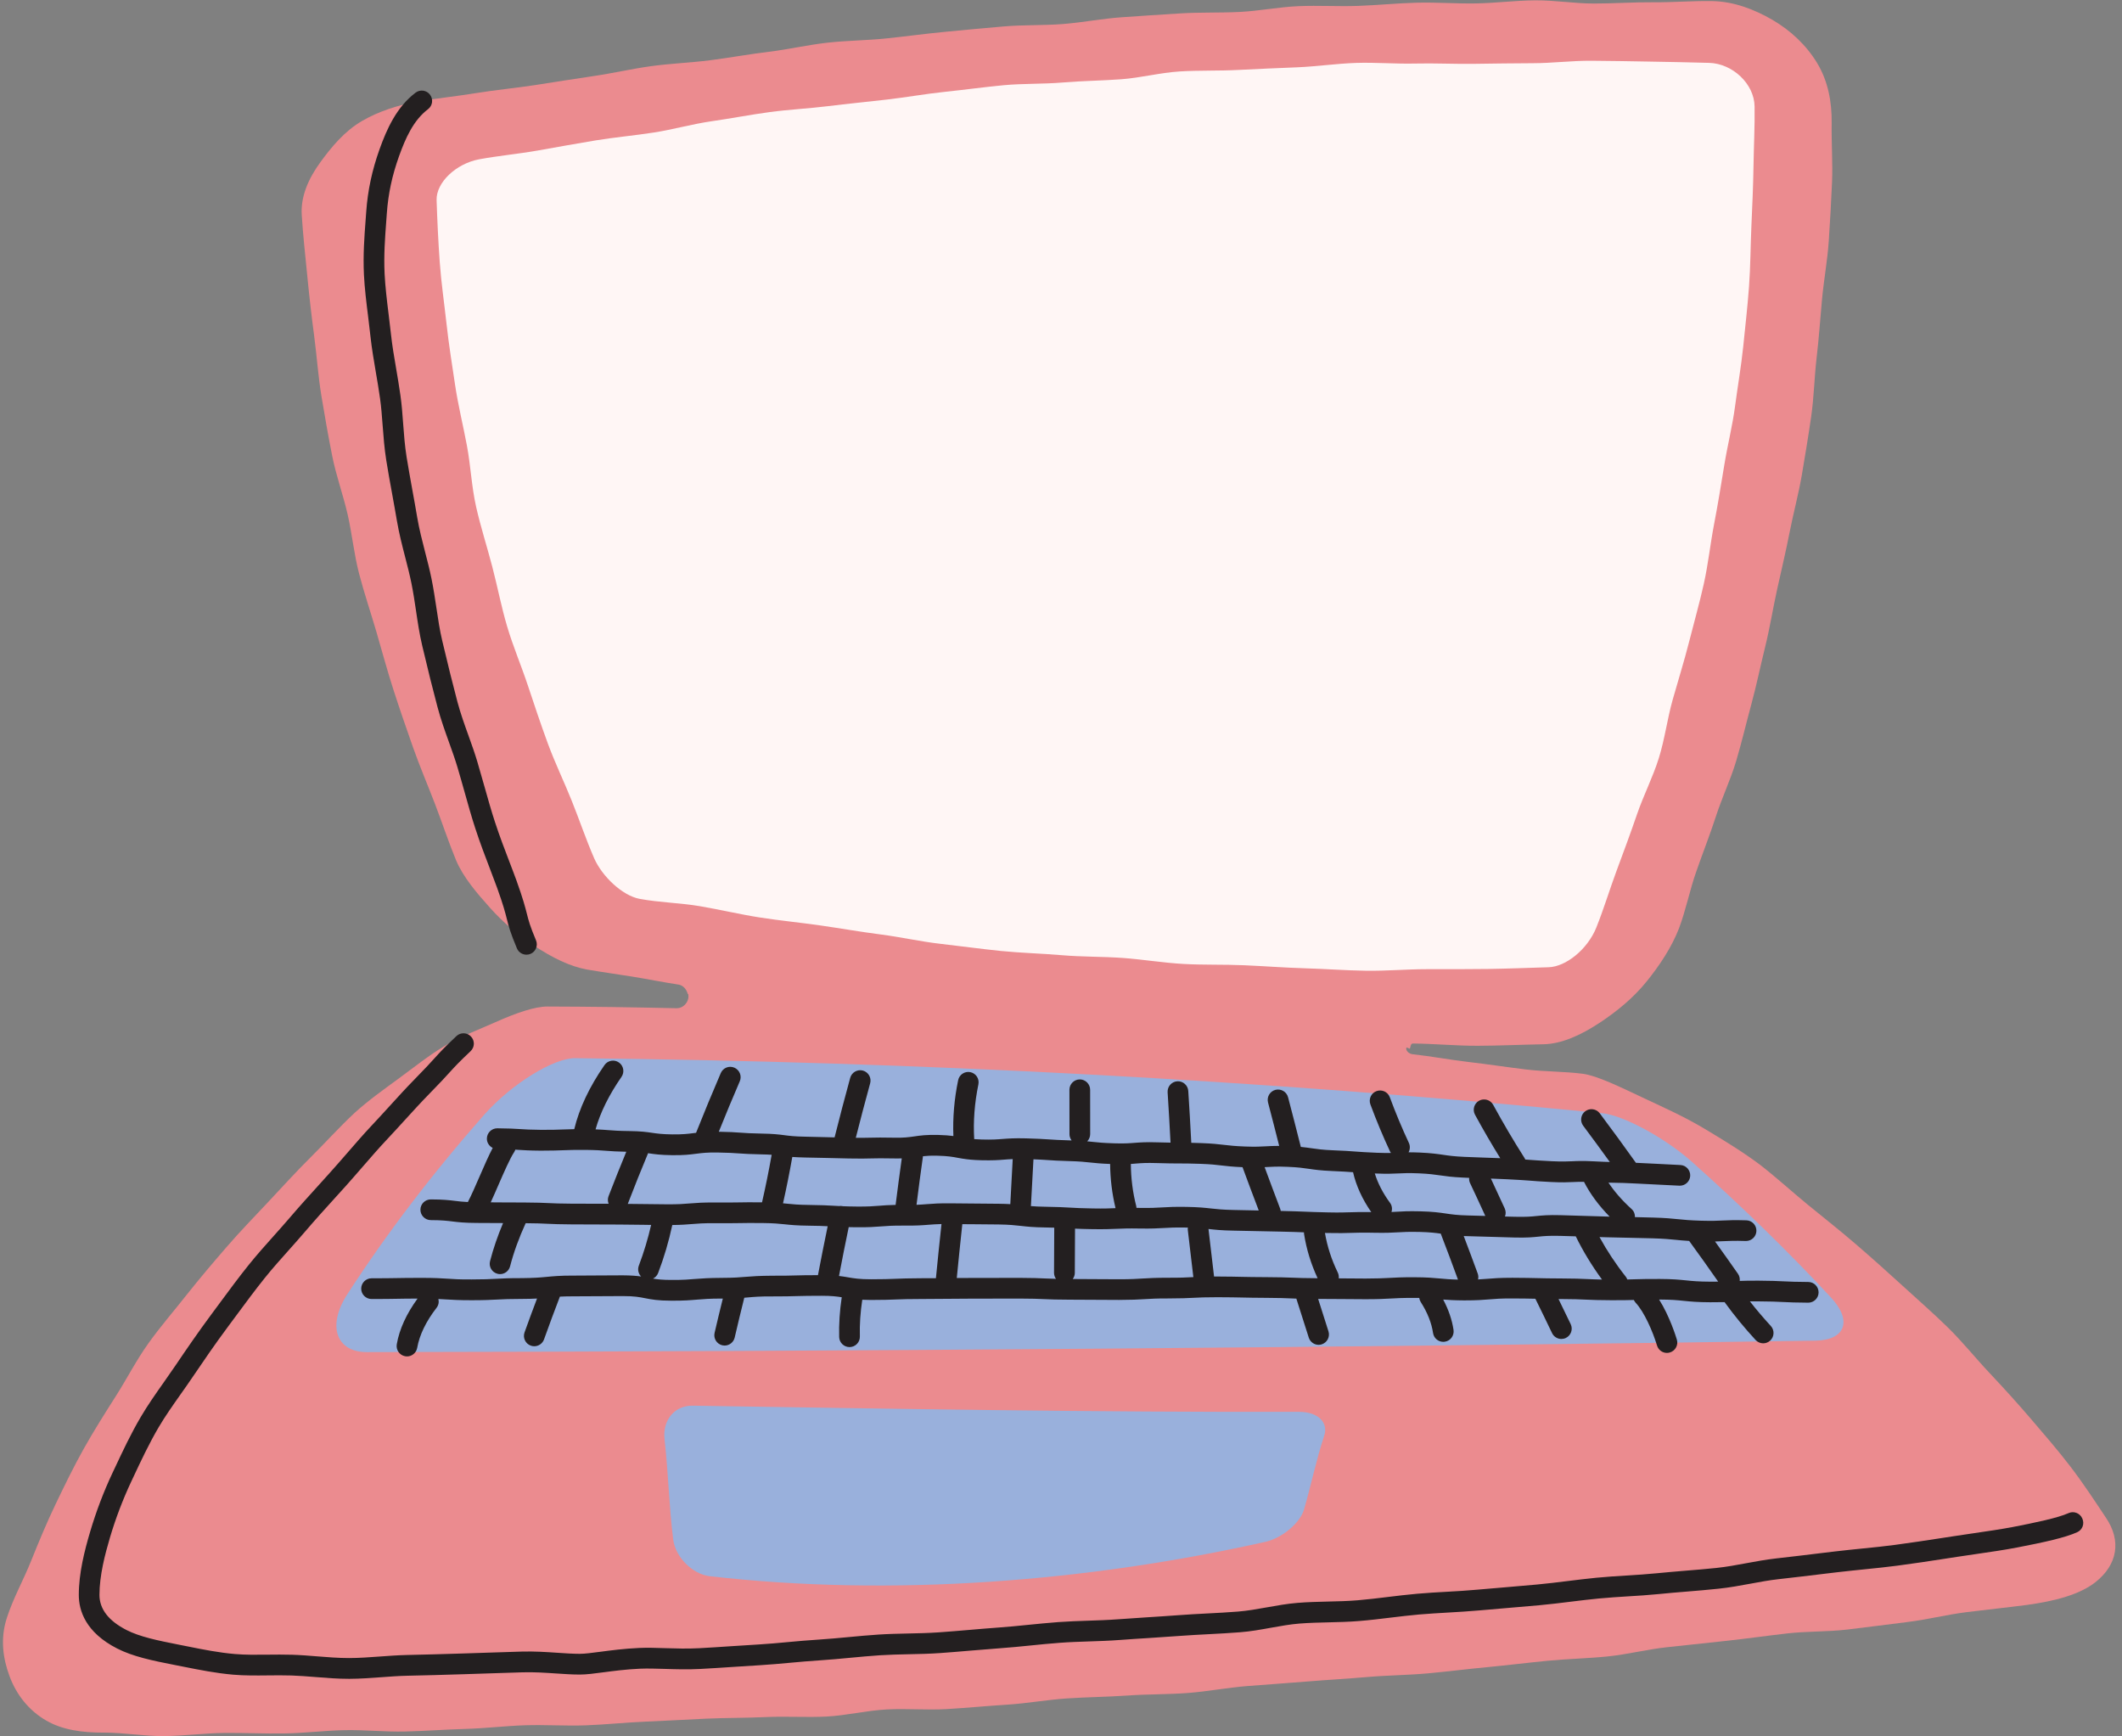 <?xml version="1.0" encoding="UTF-8"?><svg xmlns="http://www.w3.org/2000/svg" xmlns:xlink="http://www.w3.org/1999/xlink" contentScriptType="text/ecmascript" fill="#000000" width="502.3" zoomAndPan="magnify" contentStyleType="text/css" viewBox="-0.7 -0.1 502.3 410.9" height="410.9" preserveAspectRatio="xMidYMid meet" version="1"><rect x="-0.7" y="-0.1" width="502.3" height="410.9" fill="#808080" stroke="none"/><g id="change1_1"><path fill="#eb8b8f" d="M478.95,379.78c-4.72,0.61-9.44,1.1-14.16,1.69c-4.72,0.59-9.36,1.78-14.08,2.35 c-4.72,0.57-9.43,1.22-14.16,1.77c-4.72,0.55-9.53,0.38-14.25,0.92c-4.73,0.54-9.43,1.21-14.16,1.73 c-4.73,0.52-9.46,1.02-14.18,1.52c-4.73,0.5-9.39,1.71-14.11,2.19c-4.73,0.48-9.5,0.57-14.23,1.03c-4.73,0.46-9.45,1.05-14.19,1.5 c-4.74,0.44-9.46,1.05-14.19,1.48c-4.74,0.43-9.51,0.45-14.25,0.86c-4.74,0.41-9.49,0.67-14.23,1.06 c-4.74,0.39-9.48,0.71-14.22,1.08c-4.74,0.37-9.44,1.3-14.18,1.65c-4.74,0.35-9.52,0.26-14.26,0.6c-4.74,0.33-9.51,0.36-14.25,0.68 c-4.75,0.32-9.45,1.18-14.2,1.48c-4.75,0.3-9.48,0.76-14.23,1.04c-4.75,0.28-9.54-0.17-14.28,0.09c-4.75,0.26-9.45,1.43-14.2,1.68 c-4.75,0.24-9.53-0.1-14.28,0.12c-4.75,0.22-9.51,0.17-14.26,0.38c-4.75,0.21-9.5,0.51-14.25,0.7c-4.75,0.19-9.49,0.71-14.24,0.88 c-4.75,0.17-9.52-0.17-14.27-0.02c-4.75,0.15-9.49,0.74-14.25,0.87c-4.75,0.13-9.5,0.5-14.25,0.61c-4.75,0.11-9.52-0.42-14.28-0.32 c-4.75,0.09-9.5,0.71-14.25,0.78c-4.75,0.08-9.51-0.17-14.27-0.12c-4.75,0.06-9.5,0.7-14.26,0.74c-4.75,0.04-9.52-0.84-14.27-0.82 c-5.08,0.02-9.74-0.65-13.51-2.82c-4.23-2.43-7.14-6.2-8.75-10.55c-1.51-4.06-2.26-8.82-0.62-13.81c1.48-4.61,3.92-8.92,5.75-13.5 c1.8-4.48,3.66-8.97,5.8-13.43c2.09-4.35,4.21-8.73,6.63-13.05c2.35-4.2,4.96-8.32,7.62-12.5c2.59-4.06,4.82-8.45,7.7-12.48 c2.8-3.92,6.01-7.62,9.08-11.51c2.98-3.78,6.15-7.49,9.39-11.24c3.14-3.64,6.55-7.14,9.94-10.76c3.29-3.51,6.57-7.13,10.09-10.62 c3.42-3.39,6.69-7.04,10.32-10.42c3.21-2.92,6.86-5.51,10.41-8.11c3.63-2.66,7.14-5.47,10.77-7.65c4.09-2.45,8.35-3.99,11.95-5.61 c5.25-2.36,9.62-3.8,12.48-3.79c5.1,0.02,10.2,0.05,15.3,0.12c5.1,0.06,10.2,0.18,15.3,0.28c1.72,0.03,3.13-1.71,2.74-3.39 c0,0-0.11,0.02-0.11,0.02c-0.24-1.06-1.08-2.05-2.15-2.22c-3.63-0.55-7.22-1.28-10.85-1.87c-3.62-0.58-7.25-1.08-10.87-1.7 c-4.05-0.74-8.24-2.83-12.45-5.61c-3.75-2.48-7.33-5.48-10.43-8.94c-3.21-3.59-6.33-7.22-8.05-11.22c-1.84-4.45-3.33-9-5.03-13.43 c-1.72-4.49-3.61-8.89-5.19-13.37c-1.6-4.53-3.16-9.06-4.62-13.58c-1.48-4.57-2.72-9.2-4.05-13.76c-1.35-4.61-2.89-9.15-4.09-13.75 c-1.22-4.65-1.67-9.45-2.73-14.09c-1.08-4.68-2.74-9.21-3.66-13.88c-0.93-4.71-1.77-9.42-2.54-14.12 c-0.78-4.73-1.09-9.52-1.72-14.24c-0.63-4.75-1.17-9.5-1.63-14.24c-0.47-4.77-1-9.52-1.3-14.27c-0.3-4.43,1.54-8.67,4.48-12.68 c2.56-3.49,5.6-7.23,9.83-9.68c3.86-2.24,8.46-3.74,13.14-4.57c4.6-0.79,9.25-1.26,13.85-2.01c4.61-0.75,9.26-1.17,13.86-1.88 c4.61-0.71,9.21-1.46,13.82-2.13c4.62-0.67,9.17-1.74,13.79-2.37c4.62-0.63,9.3-0.8,13.93-1.39c4.63-0.6,9.22-1.44,13.85-2 c4.63-0.56,9.2-1.63,13.83-2.15c4.64-0.52,9.33-0.53,13.96-1.01c4.64-0.48,9.26-1.12,13.9-1.56c4.64-0.44,9.29-0.89,13.93-1.28 c4.65-0.4,9.34-0.21,13.99-0.57c4.65-0.36,9.26-1.28,13.91-1.6c4.65-0.32,9.31-0.64,13.96-0.92c4.66-0.28,9.34-0.11,13.99-0.34 c4.66-0.24,9.28-1.17,13.94-1.37c4.66-0.2,9.34,0.1,14-0.06c4.66-0.16,9.31-0.64,13.97-0.76c4.66-0.12,9.33,0.25,14,0.17 c4.66-0.08,9.32-0.69,13.98-0.73c4.66-0.04,9.33,0.76,13.99,0.76s9.33-0.34,13.99-0.3c4.66,0.04,9.33-0.36,14-0.28 c5.12,0.09,9.98,1.98,14.2,4.42c4.34,2.52,8.08,6.04,10.63,10.27c2.54,4.21,3.5,9.12,3.42,14.24c-0.07,4.64,0.28,9.29,0.09,13.92 c-0.19,4.64-0.47,9.27-0.77,13.9c-0.31,4.63-1.17,9.21-1.6,13.83c-0.43,4.62-0.73,9.24-1.28,13.85c-0.54,4.6-0.62,9.27-1.28,13.87 c-0.66,4.59-1.42,9.17-2.2,13.75c-0.77,4.57-2.01,9.06-2.9,13.62c-0.89,4.55-1.97,9.05-2.97,13.59c-1,4.52-1.72,9.11-2.84,13.63 c-1.11,4.49-2.04,9.05-3.26,13.54c-1.22,4.47-2.27,9-3.6,13.46c-1.32,4.43-3.36,8.66-4.79,13.09c-1.43,4.4-3.14,8.71-4.67,13.11 c-1.53,4.37-2.42,8.98-4.05,13.34c-1.76,4.54-4.58,8.77-7.65,12.58c-3.2,3.97-7.11,7.12-10.96,9.68c-4.58,3.05-9.19,5.13-13.49,5.21 c-5.15,0.09-10.31,0.34-15.46,0.36c-5.15,0.02-10.31-0.49-15.46-0.54c-0.5,0-0.54,0.76-0.71,1.23c0,0-0.8-0.3-0.8-0.3 c-0.28,0.73,0.62,1.52,1.39,1.6c4.49,0.49,8.94,1.34,13.43,1.86c4.49,0.52,8.95,1.21,13.44,1.75c4.48,0.55,9.05,0.45,13.53,1.03 c3.43,0.49,8.59,3.02,14.66,5.88c4.41,2.07,9.37,4.29,14.1,7.12c4.58,2.74,9.22,5.57,13.26,8.62c3.93,3.06,7.54,6.38,11.25,9.41 c3.86,3.15,7.7,6.18,11.32,9.3c3.78,3.26,7.42,6.52,10.95,9.74c3.69,3.38,7.38,6.59,10.79,9.93c3.58,3.51,6.63,7.35,9.9,10.81 c3.44,3.65,6.71,7.26,9.8,10.87c3.27,3.82,6.46,7.5,9.34,11.27c3.06,4,5.73,8.08,8.35,12.02c3.83,5.58,2.77,11.25-2.4,15.34 C491.58,377.32,485.71,378.86,478.95,379.78z"/></g><g id="change2_1"><path fill="#fff6f5" d="M150.68,212.64c-4.06-0.77-8.83-5.29-10.73-9.59c-1.96-4.51-3.51-9.14-5.32-13.64 c-1.83-4.56-3.97-8.96-5.64-13.51c-1.7-4.62-3.24-9.24-4.77-13.85c-1.55-4.66-3.48-9.18-4.86-13.83c-1.4-4.71-2.31-9.53-3.54-14.22 c-1.24-4.75-2.75-9.41-3.82-14.15c-1.08-4.79-1.28-9.73-2.18-14.5c-0.9-4.82-2.09-9.56-2.8-14.37c-0.73-4.85-1.5-9.67-2.03-14.5 c-0.54-4.87-1.25-9.71-1.6-14.56c-0.35-4.88-0.58-9.77-0.74-14.64c-0.14-4.15,4.56-8.65,10.08-9.68c4.57-0.84,9.21-1.26,13.78-2.06 c4.58-0.8,9.14-1.65,13.72-2.4c4.59-0.75,9.22-1.16,13.81-1.87c4.59-0.71,9.09-2.01,13.68-2.67c4.6-0.66,9.17-1.55,13.77-2.17 c4.61-0.62,9.26-0.84,13.87-1.41c4.61-0.57,9.23-1.02,13.84-1.55c4.62-0.53,9.2-1.36,13.81-1.84c4.62-0.48,9.23-1.12,13.85-1.56 c4.63-0.43,9.31-0.25,13.93-0.64c4.63-0.39,9.28-0.43,13.91-0.77c4.63-0.34,9.2-1.56,13.84-1.85c4.64-0.29,9.3-0.11,13.94-0.36 c4.64-0.25,9.28-0.42,13.92-0.62c4.64-0.2,9.26-0.88,13.9-1.04c4.64-0.15,9.3,0.26,13.94,0.15c4.64-0.11,9.29,0.13,13.93,0.07 c4.64-0.06,9.28-0.14,13.93-0.15c4.64-0.01,9.29-0.61,13.93-0.58c4.64,0.04,9.29,0.11,13.93,0.2c4.64,0.08,9.29,0.17,13.93,0.3 c5.52,0.16,10.67,4.96,10.74,10.32c0.07,4.75-0.19,9.5-0.26,14.23c-0.07,4.74-0.29,9.49-0.5,14.22c-0.21,4.74-0.21,9.5-0.56,14.22 c-0.35,4.73-0.89,9.45-1.37,14.17c-0.49,4.71-1.31,9.39-1.93,14.1c-0.62,4.69-1.8,9.31-2.56,13.99c-0.76,4.67-1.52,9.34-2.42,14 c-0.89,4.65-1.38,9.38-2.41,14.02c-1.03,4.62-2.33,9.18-3.5,13.79c-1.16,4.58-2.59,9.1-3.88,13.68c-1.28,4.55-1.87,9.32-3.29,13.86 c-1.41,4.51-3.62,8.78-5.16,13.28c-1.53,4.47-3.18,8.9-4.84,13.37c-1.64,4.43-3.01,8.98-4.78,13.4c-2.11,5.22-7.23,9.28-11.29,9.4 c-4.8,0.14-9.6,0.34-14.41,0.41c-4.8,0.07-9.61,0.05-14.41,0.05c-4.8,0-9.61,0.44-14.42,0.37c-4.8-0.07-9.6-0.44-14.41-0.58 c-4.8-0.14-9.59-0.51-14.4-0.72c-4.8-0.21-9.62-0.04-14.42-0.31c-4.79-0.27-9.56-1.07-14.35-1.42c-4.79-0.34-9.62-0.24-14.41-0.65 c-4.78-0.41-9.6-0.52-14.39-1c-4.78-0.48-9.54-1.15-14.32-1.69c-4.77-0.54-9.48-1.62-14.25-2.23c-4.76-0.61-9.49-1.45-14.25-2.13 c-4.75-0.68-9.54-1.14-14.29-1.88c-4.74-0.74-9.42-1.86-14.17-2.67C160.28,213.58,155.41,213.52,150.68,212.64z"/></g><g id="change3_1"><path fill="#99b0dc" d="M299,364.79c-42.26,9.47-88.43,13.12-131.81,8.16c-3.94-0.52-7.96-4.41-8.53-8.62 c-1-7.87-1.15-15.77-2.06-23.85c-0.49-4.39,2.34-7.96,6.69-7.88c47.24,0.74,95.09,1.56,143.55,1.46c4.47,0,6.95,2.53,5.91,5.66 c-1.91,5.78-3.06,11.57-4.8,17.53C306.98,360.41,302.84,363.85,299,364.79z M432.61,306.89c-9.82-10.58-20.81-21.3-32.97-32.15 c-6.54-5.74-16.19-10.87-21.09-11.37c-80.65-7.85-161.69-12.19-243.13-13.02c-4.93-0.05-14.82,5.89-21.45,13.32 c-12.32,13.98-23.12,28.13-32.38,42.44c-4.99,7.61-2.68,13.82,4.53,13.81c115.75-0.17,230.06-1.08,342.94-2.71 C436.1,317.09,437.9,312.49,432.61,306.89z"/></g><g id="change4_1"><path fill="#231f20" d="M117.02,266.95c-0.01,0-0.01,0-0.02,0c-1.34,0-2.44,1.09-2.45,2.43c-0.01,0.97,0.56,1.81,1.38,2.21 c-0.97,1.84-2.02,4.25-3.11,6.76c-0.96,2.21-1.95,4.48-2.77,6.05c-1.29-0.06-2.15-0.16-3.02-0.27c-1.37-0.17-2.79-0.34-5.75-0.35 c0,0-0.01,0-0.01,0c-1.35,0-2.45,1.09-2.45,2.44c0,1.35,1.09,2.45,2.44,2.46c2.67,0.01,3.88,0.16,5.17,0.32 c1.37,0.17,2.79,0.34,5.75,0.35c3.16,0.01,4.55,0.02,6.15,0.03l0.05,0c-1.28,3.04-2.32,6.06-3.08,9.02 c-0.34,1.31,0.45,2.64,1.76,2.98c0.2,0.05,0.41,0.08,0.61,0.08c1.09,0,2.09-0.74,2.37-1.84c0.86-3.33,2.11-6.76,3.69-10.21 c2.57,0.02,3.86,0.07,5.2,0.14c1.38,0.06,2.81,0.13,5.66,0.14c5.63,0.03,5.65,0,11.27,0.04c2.85,0.02,4.25,0.04,5.68,0.06 c0.59,0.01,1.19,0.02,1.89,0.03c-0.75,3.26-1.72,6.49-2.91,9.63c-0.35,0.92-0.11,1.91,0.53,2.57c-1.07-0.15-2.39-0.26-4.32-0.27 c-2.97,0-4.46,0.01-5.95,0.03c-1.35,0.01-2.7,0.03-5.17,0.03c-0.25,0-0.51,0-0.78,0c-3.02,0-4.63,0.16-6.18,0.31 c-1.52,0.15-2.95,0.26-5.8,0.29c-3.05-0.01-4.59,0.08-6.11,0.16c-1.51,0.08-2.94,0.15-5.79,0.15c-2.91,0.03-4.32-0.09-5.78-0.18 c-1.45-0.09-2.96-0.19-6-0.19c-2.97,0-4.49,0.02-6,0.05c-1.46,0.02-2.92,0.05-5.75,0.05c-0.06,0-0.12,0.01-0.17,0 c-1.35,0-2.45,1.1-2.45,2.45c0,1.35,1.1,2.45,2.45,2.45c3,0,4.5-0.02,6-0.05c1.3-0.02,2.59-0.05,4.89-0.05 c-2.63,3.61-4.3,7.24-4.92,10.81c-0.23,1.33,0.65,2.6,1.99,2.84c0.14,0.03,0.29,0.04,0.43,0.04c1.17,0,2.2-0.84,2.41-2.02 c0.54-3.05,2.08-6.25,4.59-9.49c0.48-0.62,0.6-1.38,0.43-2.08c0.65,0.03,1.22,0.07,1.8,0.1c1.45,0.09,2.96,0.19,6,0.19 c0.03,0,0.05,0,0.08,0c2.98,0,4.53-0.08,6.04-0.16c1.51-0.08,2.93-0.15,5.75-0.15c0.05,0,0.11,0,0.16,0c1.45,0,2.57-0.04,3.52-0.09 c-1.01,2.67-2.01,5.36-2.96,8.02c-0.45,1.27,0.21,2.68,1.49,3.13c0.27,0.1,0.55,0.14,0.82,0.14c1.01,0,1.95-0.63,2.31-1.63 c1.2-3.36,2.46-6.75,3.75-10.11c0.82-0.04,1.77-0.07,3-0.07c0.03,0,0.05,0,0.08,0c2.95,0,4.44-0.01,5.93-0.03 c1.48-0.01,2.95-0.03,5.9-0.03c2.71,0,3.94,0.24,5.25,0.5c1.48,0.29,3.02,0.59,6.22,0.59c3.05,0.02,4.65-0.13,6.18-0.26 c1.48-0.12,2.88-0.24,5.65-0.24c0.08,0,0.15,0,0.23,0c0.05,0,0.08,0,0.13,0c-0.67,2.71-1.33,5.43-1.95,8.12 c-0.31,1.32,0.52,2.63,1.83,2.94c0.19,0.04,0.37,0.06,0.55,0.06c1.11,0,2.12-0.77,2.38-1.9c0.72-3.13,1.49-6.29,2.27-9.42 c0.29-0.02,0.56-0.05,0.84-0.07c1.49-0.13,2.91-0.26,5.74-0.24c2.98,0.01,4.49-0.04,5.96-0.08c1.5-0.04,2.93-0.07,5.83-0.07 c2.28,0,3.55,0.16,4.7,0.35c-0.48,3.17-0.69,6.33-0.61,9.41c0.04,1.33,1.13,2.38,2.45,2.38c0.02,0,0.05,0,0.07,0 c1.35-0.04,2.42-1.16,2.38-2.52c-0.08-2.84,0.12-5.75,0.57-8.68c0.6,0.03,1.27,0.04,2.03,0.05c2.99,0,4.52-0.06,6-0.12 c1.49-0.06,2.9-0.11,5.8-0.11c2.96,0,4.43-0.02,5.91-0.04c1.46-0.02,2.92-0.04,5.84-0.04c2.93,0,4.4,0,5.86-0.01 c1.47-0.01,2.93-0.02,5.88-0.01c2.88,0,4.28,0.07,5.76,0.13c1.46,0.06,2.98,0.13,5.96,0.13c2.92,0,4.38,0.02,5.84,0.03 c1.47,0.01,2.94,0.03,5.88,0.03c3-0.01,4.53-0.09,6-0.18c1.46-0.09,2.82-0.18,5.68-0.17c2.97-0.01,4.49-0.07,5.95-0.15 c1.46-0.08,2.86-0.14,5.69-0.14c2.89,0.01,4.34,0.04,5.78,0.07c1.48,0.03,2.95,0.07,5.9,0.08c2.86,0.01,4.26,0.07,5.75,0.13 c0.4,0.02,0.81,0.03,1.24,0.05l2.94,9.23c0.33,1.04,1.3,1.71,2.33,1.71c0.25,0,0.5-0.04,0.74-0.12c1.29-0.41,2-1.79,1.59-3.08 l-2.44-7.67c2.6,0.01,3.99,0.02,5.37,0.03c1.46,0.01,2.93,0.03,5.85,0.04c2.99,0,4.47-0.08,5.91-0.16c1.43-0.08,2.78-0.16,5.63-0.15 c0.42,0,0.81,0.01,1.17,0.01c0.05,0.33,0.16,0.66,0.35,0.96c1.59,2.49,2.57,4.96,2.92,7.34c0.18,1.22,1.23,2.09,2.42,2.09 c0.12,0,0.24-0.01,0.36-0.03c1.34-0.2,2.26-1.44,2.07-2.78c-0.35-2.38-1.18-4.8-2.45-7.2c1.23,0.1,2.69,0.19,4.97,0.2 c3.02,0,4.5-0.12,5.93-0.24c1.39-0.12,2.7-0.23,5.5-0.22c2.64,0.01,4.08,0.04,5.42,0.07c1.34,2.71,2.66,5.43,3.95,8.13 c0.42,0.88,1.3,1.39,2.21,1.39c0.35,0,0.71-0.08,1.05-0.24c1.22-0.58,1.74-2.05,1.15-3.27c-0.94-1.98-1.92-3.96-2.88-5.94 c0.24,0,0.48,0,0.74,0c2.84,0.01,4.26,0.07,5.75,0.14c1.48,0.07,3.01,0.13,5.97,0.14c2.63,0.01,4.08-0.02,5.37-0.06 c0.11,0.23,0.24,0.46,0.43,0.66c2.03,2.16,4.04,6.77,5.06,10.13c0.32,1.06,1.29,1.74,2.34,1.74c0.23,0,0.47-0.03,0.71-0.11 c1.3-0.39,2.03-1.76,1.64-3.05c-0.2-0.67-1.72-5.56-4.2-9.47c0.05,0,0.09,0,0.15,0c2.77,0.01,4.2,0.15,5.71,0.31 c1.57,0.16,3.2,0.32,6.23,0.33c1.45,0,2.54-0.01,3.43-0.03c0.03,0.05,0.05,0.09,0.08,0.14c2.19,3.02,4.63,5.99,7.24,8.82 c0.48,0.52,1.14,0.79,1.8,0.79c0.59,0,1.19-0.22,1.66-0.65c0.99-0.92,1.05-2.47,0.14-3.46c-1.74-1.89-3.4-3.84-4.95-5.82 c0.59-0.01,1.25-0.01,2.02,0c2.83,0.01,4.25,0.08,5.76,0.15c1.5,0.07,3.06,0.15,6.02,0.16c0,0,0,0,0.01,0 c1.35,0,2.45-1.09,2.45-2.44c0-1.35-1.09-2.45-2.44-2.46c-2.85-0.01-4.28-0.08-5.8-0.15c-1.5-0.07-3.04-0.15-5.98-0.16 c-2.04-0.01-3.36,0.02-4.45,0.06c0.07-0.57-0.06-1.17-0.41-1.68c-1.77-2.54-3.59-5.1-5.43-7.65c0.81-0.02,1.46-0.05,2.09-0.08 c1.29-0.06,2.5-0.12,5.17-0.04c0.03,0,0.05,0,0.08,0c1.32,0,2.41-1.05,2.45-2.37c0.04-1.35-1.02-2.48-2.37-2.52 c-2.86-0.09-4.23-0.02-5.55,0.04c-1.28,0.06-2.5,0.12-5.15,0.05c-2.67-0.08-4.04-0.21-5.49-0.36c-1.46-0.15-2.98-0.3-5.81-0.38 c-2.03-0.06-3.3-0.09-4.38-0.11c0.03-0.7-0.23-1.4-0.79-1.91c-2.24-2.03-4.06-4.12-5.48-6.25c0.56,0.01,1.04,0.02,1.51,0.03 c1.27,0.02,2.48,0.04,5.03,0.18c2.49,0.13,3.77,0.19,5,0.25c1.32,0.06,2.58,0.12,5.23,0.26c0.05,0,0.09,0,0.14,0 c1.29,0,2.37-1.01,2.44-2.31c0.07-1.35-0.96-2.51-2.31-2.58c-2.67-0.15-3.95-0.21-5.28-0.27c-1.22-0.06-2.49-0.11-4.96-0.24 c-0.11-0.01-0.21-0.01-0.32-0.02c-0.02-0.03-0.03-0.06-0.05-0.09c-2.73-3.84-5.59-7.75-8.49-11.62c-0.81-1.08-2.35-1.3-3.43-0.49 c-1.08,0.81-1.3,2.35-0.49,3.43c2.14,2.86,4.24,5.73,6.3,8.58c-0.91-0.02-2.02-0.06-3.68-0.15c-2.71-0.14-4-0.08-5.26-0.02 c-1.19,0.05-2.31,0.1-4.76-0.01c-2.53-0.12-3.83-0.22-5.11-0.31c-0.39-0.03-0.78-0.06-1.2-0.09c-0.06-0.14-0.12-0.28-0.21-0.41 c-2.54-3.99-4.96-8.09-7.39-12.54c-0.65-1.19-2.14-1.62-3.32-0.98c-1.19,0.65-1.62,2.14-0.98,3.32c1.97,3.62,3.94,7,5.98,10.29 c-1.51-0.06-2.47-0.09-3.45-0.12c-1.24-0.04-2.52-0.08-5.02-0.19c-2.46-0.11-3.72-0.29-5.05-0.49c-1.39-0.2-2.82-0.41-5.52-0.53 c-1.09-0.05-1.94-0.06-2.67-0.06c0.36-0.66,0.42-1.48,0.08-2.22c-1.62-3.46-3.14-7.1-4.52-10.82c-0.47-1.27-1.88-1.91-3.15-1.44 c-1.27,0.47-1.91,1.88-1.44,3.15c1.43,3.85,3,7.61,4.68,11.2c0.05,0.11,0.12,0.19,0.19,0.28c-0.83,0.02-1.84,0.02-3.32-0.04 c-2.53-0.1-3.84-0.2-5.1-0.29c-1.31-0.1-2.66-0.2-5.31-0.3c-2.46-0.1-3.69-0.28-5-0.47c-0.78-0.11-1.58-0.23-2.61-0.33 c-1-3.97-2.01-7.92-3.02-11.75c-0.34-1.31-1.68-2.08-2.99-1.75c-1.31,0.34-2.09,1.68-1.75,2.99c0.88,3.35,1.77,6.8,2.64,10.27 c-1.34,0-2.26,0.05-3.14,0.1c-1.24,0.07-2.41,0.14-4.88,0.05c-2.49-0.09-3.72-0.24-5.02-0.39c-1.34-0.16-2.72-0.32-5.41-0.42 c-0.93-0.03-1.69-0.05-2.36-0.07c-0.21-4.17-0.45-8.29-0.71-12.27c-0.09-1.35-1.25-2.37-2.6-2.29c-1.35,0.09-2.37,1.25-2.29,2.6 c0.25,3.86,0.48,7.87,0.69,11.92c-0.81-0.01-1.77-0.03-3.07-0.07c-2.74-0.09-4.12,0.02-5.45,0.12c-1.26,0.1-2.45,0.19-4.9,0.11 c-2.51-0.08-3.72-0.2-5.02-0.34c-0.41-0.04-0.83-0.09-1.28-0.13c0.43-0.44,0.7-1.05,0.7-1.71c-0.01-3.5-0.01-7-0.01-10.49 c0-1.35-1.1-2.45-2.45-2.45h0c-1.35,0-2.45,1.1-2.45,2.45c0,3.5,0,7,0.01,10.51c0,0.56,0.2,1.07,0.51,1.48 c-0.14,0-0.27-0.01-0.42-0.01c-2.54-0.07-3.83-0.16-5.08-0.24c-1.3-0.08-2.65-0.17-5.31-0.24c-2.73-0.07-4.13,0.04-5.49,0.14 c-1.28,0.1-2.49,0.2-4.97,0.13c-0.69-0.02-1.28-0.05-1.79-0.09c-0.25-4.18,0.08-8.53,0.99-12.96c0.27-1.33-0.58-2.62-1.9-2.89 c-1.33-0.27-2.62,0.58-2.89,1.9c-0.93,4.49-1.3,8.92-1.13,13.22c-0.92-0.12-2.03-0.22-3.58-0.26c-2.8-0.07-4.27,0.14-5.69,0.35 c-1.28,0.18-2.48,0.36-4.89,0.3c-2.69-0.06-4.06-0.03-5.39,0c-0.98,0.02-1.98,0.04-3.55,0.03c1.09-4.31,2.23-8.64,3.4-12.9 c0.36-1.3-0.41-2.65-1.71-3.01c-1.31-0.35-2.65,0.41-3.01,1.71c-1.28,4.66-2.52,9.4-3.7,14.1c-0.59-0.02-1.1-0.03-1.6-0.04 c-1.36-0.04-2.67-0.07-5.4-0.13c-2.48-0.04-3.65-0.19-4.88-0.35c-1.31-0.17-2.66-0.34-5.41-0.38c-2.54-0.04-3.75-0.13-5.03-0.22 c-1.26-0.09-2.56-0.18-5.09-0.22c1.6-3.98,3.26-7.98,4.97-11.94c0.54-1.24-0.04-2.68-1.28-3.22c-1.24-0.54-2.68,0.03-3.22,1.28 c-2.02,4.69-3.98,9.44-5.85,14.14c-0.2,0.02-0.39,0.05-0.58,0.07c-1.34,0.17-2.6,0.33-5.05,0.3c-2.46-0.03-3.58-0.2-4.77-0.37 c-1.29-0.19-2.63-0.39-5.42-0.42c-2.53-0.03-3.72-0.12-4.98-0.22c-0.85-0.07-1.72-0.13-2.99-0.18c1.12-3.99,3.18-8.16,6.14-12.42 c0.77-1.11,0.5-2.64-0.61-3.41c-1.11-0.77-2.64-0.5-3.41,0.61c-3.58,5.16-5.98,10.25-7.16,15.17c-1.1,0.02-1.93,0.05-2.74,0.08 c-1.35,0.05-2.62,0.1-5.17,0.08c-2.54-0.02-3.73-0.1-4.99-0.18C121.04,267.05,119.72,266.97,117.02,266.95z M187.88,301.77 c-1.43,0.04-2.93,0.08-5.82,0.07c-3.04,0.02-4.63,0.13-6.16,0.26c-1.49,0.13-2.92,0.24-5.75,0.25c-3.08,0.02-4.64,0.13-6.18,0.25 c-1.5,0.12-2.89,0.26-5.78,0.24c-2.07,0-3.28-0.14-4.32-0.32c0.54-0.26,0.99-0.72,1.22-1.33c1.41-3.69,2.53-7.51,3.35-11.35 c2.06-0.02,3.34-0.12,4.57-0.22c1.43-0.12,2.79-0.23,5.49-0.21c2.81,0.02,4.26,0,5.66-0.02c1.44-0.02,2.8-0.05,5.59-0.02 c2.68,0.03,3.96,0.16,5.3,0.3c1.4,0.15,2.85,0.3,5.77,0.33c2.06,0.02,3.31,0.07,4.4,0.13c-0.8,3.85-1.57,7.72-2.3,11.58 C190.56,301.7,189.2,301.73,187.88,301.77z M211.24,302.57c-1.49,0.06-2.9,0.11-5.79,0.11c-2.74,0-4.03-0.22-5.4-0.46 c-0.66-0.11-1.34-0.23-2.15-0.32c0.73-3.85,1.5-7.72,2.3-11.56c0.53,0.01,1.12,0.02,1.79,0.03c2.91,0.03,4.41-0.09,5.86-0.2 c1.41-0.11,2.74-0.21,5.42-0.19c2.9,0.03,4.39-0.08,5.83-0.2c0.92-0.07,1.81-0.14,3.06-0.17c-0.46,4.23-0.9,8.53-1.32,12.82 c-0.94,0.01-2.07,0.01-3.61,0.01C214.24,302.45,212.72,302.51,211.24,302.57z M240.73,302.35c-2.96-0.01-4.43,0-5.91,0.01 c-1.45,0.01-2.92,0.01-5.83,0.01c-1.32,0-2.34,0-3.21,0.01c0.41-4.26,0.86-8.54,1.31-12.74c1.2,0.01,2.08,0.01,2.94,0.02 c1.41,0,2.8,0.01,5.61,0.05c2.66,0.04,3.95,0.19,5.31,0.34c1.42,0.16,2.89,0.33,5.8,0.37c0.82,0.01,1.5,0.03,2.1,0.05 c-0.02,3.56-0.04,7.12-0.05,10.68c0,0.53,0.17,1.02,0.46,1.43c-1-0.02-1.79-0.06-2.59-0.09 C245.22,302.42,243.71,302.36,240.73,302.35z M275.85,302.32c-2.99,0-4.53,0.09-6,0.18c-1.46,0.09-2.82,0.18-5.68,0.18 c-2.92,0-4.38-0.02-5.84-0.03c-1.33-0.01-2.68-0.02-5.1-0.03c0.3-0.41,0.49-0.91,0.49-1.45c0.01-3.49,0.03-6.98,0.05-10.47 c1.04,0.05,2.29,0.09,4.15,0.12c2.85,0.04,4.29-0.02,5.69-0.08c1.39-0.06,2.71-0.12,5.43-0.07c2.87,0.05,4.32-0.04,5.72-0.12 c1.37-0.08,2.66-0.16,5.35-0.11c0.13,0,0.24,0.01,0.37,0.01c-0.03,0.2-0.04,0.4-0.01,0.61c0.44,3.7,0.88,7.4,1.31,11.11 c-0.08,0-0.16,0.01-0.23,0.01C280.07,302.26,278.69,302.33,275.85,302.32z M299.17,302.18c-2.9-0.01-4.35-0.04-5.8-0.07 c-1.47-0.03-2.95-0.07-5.88-0.08c-0.29,0-0.55,0-0.81,0c-0.43-3.76-0.87-7.51-1.32-11.25c0.03,0,0.06,0.01,0.1,0.01 c1.44,0.16,2.93,0.33,5.82,0.38c2.94,0.06,4.32,0.09,5.8,0.12c1.31,0.03,2.7,0.06,5.31,0.11c2.77,0.06,4.15,0.11,5.54,0.17 c0.01,0,0.03,0,0.04,0c-0.01,0.16,0,0.31,0.03,0.47c0.55,3.53,1.63,7.02,3.19,10.39c-0.11,0-0.2,0-0.31,0 c-2.87-0.01-4.28-0.07-5.77-0.13C303.64,302.25,302.13,302.19,299.17,302.18z M328.16,302.36c-1.43,0.08-2.8,0.14-5.62,0.15 c-2.9-0.01-4.36-0.02-5.81-0.04c-0.18,0-0.36,0-0.54-0.01c0.06-0.46-0.01-0.94-0.23-1.39c-1.48-3.03-2.49-6.18-3.03-9.35 c0.19,0,0.38,0.01,0.59,0.01c2.82,0.06,4.24,0.02,5.61-0.03c1.37-0.04,2.67-0.09,5.39-0.03c2.86,0.06,4.27-0.02,5.64-0.1 c1.33-0.08,2.59-0.15,5.26-0.09c2.34,0.06,3.65,0.22,4.92,0.4c1.41,3.66,2.78,7.31,4.08,10.88c-1.87-0.04-3.02-0.15-4.22-0.26 c-1.53-0.14-3.1-0.29-6.11-0.3C331.13,302.19,329.61,302.28,328.16,302.36z M368.99,302.49c-2.88-0.01-4.33-0.04-5.79-0.08 c-1.47-0.03-2.95-0.07-5.87-0.08c-3.02,0-4.5,0.12-5.94,0.24c-0.69,0.06-1.37,0.11-2.22,0.15c0.11-0.45,0.09-0.94-0.08-1.4 c-1.06-2.91-2.18-5.89-3.31-8.87c0.31,0.01,0.63,0.02,0.97,0.03c2.79,0.07,4.17,0.11,5.57,0.16c1.38,0.05,2.77,0.1,5.52,0.16 c2.91,0.07,4.31-0.07,5.66-0.21c1.26-0.13,2.44-0.24,5.05-0.18c1.65,0.04,2.79,0.08,3.75,0.11c1.71,3.5,3.8,6.93,6.21,10.23 c-1.5-0.03-2.52-0.07-3.58-0.12C373.46,302.56,371.93,302.5,368.99,302.49z M396.02,293.35c0.92,0.09,1.86,0.19,3.13,0.26 c0.01,0.02,0.02,0.04,0.04,0.06c2.31,3.17,4.6,6.38,6.82,9.57c-0.55,0.01-1.16,0.01-1.87,0.01c-2.79-0.01-4.23-0.15-5.76-0.31 c-1.56-0.16-3.18-0.32-6.18-0.33c-2.94-0.01-4.42,0.03-5.84,0.07c-0.58,0.02-1.17,0.03-1.86,0.05c-0.09-0.23-0.2-0.46-0.36-0.66 c-2.39-3.02-4.47-6.17-6.22-9.38c0.5,0.01,1.04,0.03,1.67,0.05c2.7,0.07,4.07,0.1,5.41,0.12c1.39,0.03,2.75,0.05,5.56,0.13 C393.22,293.07,394.58,293.21,396.02,293.35z M366.43,279.66c2.68,0.13,3.97,0.07,5.22,0.01c0.77-0.03,1.51-0.07,2.6-0.05 c1.44,2.83,3.48,5.59,6.07,8.24c-0.2-0.01-0.39-0.01-0.6-0.02c-2.67-0.07-4.05-0.12-5.39-0.16c-1.43-0.05-2.81-0.09-5.65-0.17 c-2.92-0.08-4.32,0.07-5.67,0.2c-1.26,0.13-2.44,0.24-5.05,0.18c-0.96-0.02-1.74-0.04-2.42-0.06c0.23-0.59,0.23-1.27-0.05-1.9 c-1.08-2.36-2.18-4.73-3.28-7.08c0.95,0.03,2.09,0.08,3.82,0.16c2.57,0.12,3.84,0.22,5.17,0.31 C362.5,279.43,363.84,279.53,366.43,279.66z M330.32,277.63c1.23-0.06,2.38-0.12,4.85-0.02c2.46,0.11,3.71,0.29,5.03,0.48 c1.39,0.2,2.82,0.41,5.53,0.53c0.5,0.02,0.93,0.04,1.34,0.06c-0.04,0.42,0.02,0.85,0.22,1.26c1.22,2.58,2.42,5.16,3.6,7.75 c-1.01-0.03-2.23-0.07-4.02-0.11c-2.63-0.06-3.97-0.26-5.38-0.47c-1.5-0.22-3.04-0.44-5.95-0.51c-2.88-0.07-4.29,0.01-5.67,0.1 c-0.39,0.02-0.77,0.04-1.19,0.06c0.23-0.72,0.13-1.54-0.36-2.19c-1.66-2.26-2.86-4.58-3.59-6.93c0.1,0,0.19,0.01,0.29,0.01 C327.72,277.76,329.04,277.69,330.32,277.63z M299.24,276.11c1.24-0.07,2.42-0.14,4.89-0.04c2.45,0.1,3.68,0.28,4.98,0.47 c1.37,0.2,2.79,0.41,5.51,0.52c2.44,0.1,3.7,0.19,4.96,0.28c0.74,3.23,2.2,6.4,4.31,9.44c-2.36-0.04-3.67,0-4.92,0.04 c-1.37,0.04-2.66,0.09-5.36,0.03c-2.73-0.06-4.12-0.11-5.49-0.17c-1.42-0.06-2.82-0.11-5.64-0.17c0,0-0.01,0-0.01,0 c-0.03-0.17-0.07-0.33-0.13-0.5c-1.25-3.28-2.47-6.57-3.69-9.86C298.85,276.14,299.05,276.13,299.24,276.11z M268.23,275.29 c1.26-0.1,2.44-0.19,4.91-0.11c2.6,0.09,3.93,0.08,5.21,0.09c1.31,0,2.55,0,5.12,0.09c2.49,0.09,3.71,0.23,5.01,0.39 c1.26,0.15,2.57,0.3,4.94,0.4c1.26,3.42,2.54,6.84,3.84,10.25c-0.02,0-0.05,0-0.07,0c-1.48-0.03-2.87-0.06-5.81-0.12 c-2.67-0.05-3.98-0.2-5.37-0.35c-1.44-0.16-2.92-0.33-5.81-0.38c-2.88-0.05-4.33,0.04-5.74,0.12c-1.37,0.08-2.66,0.16-5.34,0.12 c-0.28,0-0.54-0.01-0.8-0.01c-0.01-0.14-0.03-0.28-0.06-0.42c-0.83-3.23-1.25-6.58-1.28-9.97 C267.42,275.36,267.83,275.33,268.23,275.29z M252.4,274.71c2.51,0.07,3.73,0.2,5.02,0.34c1.2,0.13,2.44,0.26,4.66,0.34 c0.03,3.55,0.46,7.06,1.28,10.46c-1.37,0.06-2.68,0.12-5.36,0.07c-2.73-0.04-4.06-0.12-5.47-0.2c-1.4-0.08-2.84-0.16-5.69-0.2 c-1.55-0.02-2.63-0.08-3.53-0.16c0.01-0.06,0.02-0.12,0.03-0.19c0.18-3.63,0.38-7.26,0.59-10.88c1.38,0.05,2.29,0.11,3.24,0.17 C248.45,274.55,249.78,274.64,252.4,274.71z M221.28,273.44c2.4,0.06,3.54,0.27,4.76,0.5c0.35,0.07,0.71,0.13,1.09,0.19 c0.05,0.01,0.11,0.02,0.16,0.02c1.05,0.17,2.32,0.31,4.29,0.36c2.73,0.07,4.13-0.04,5.48-0.15c0.62-0.05,1.22-0.1,1.96-0.12 c-0.2,3.55-0.39,7.1-0.57,10.66c-0.76-0.04-1.64-0.08-2.72-0.09c-2.84-0.04-4.24-0.05-5.67-0.05c-1.37,0-2.75-0.01-5.48-0.05 c-2.91-0.04-4.4,0.08-5.84,0.19c-0.77,0.06-1.52,0.12-2.49,0.16c0.48-3.85,0.99-7.7,1.53-11.5 C218.67,273.46,219.72,273.4,221.28,273.44z M195.12,273.97c1.26,0.04,2.57,0.07,5.1,0.12c2.65,0.06,4.01,0.02,5.33-0.01 c1.33-0.03,2.59-0.06,5.17,0c0.78,0.02,1.44,0.01,2.04-0.01c-0.51,3.65-1,7.33-1.46,11.01c-1.66,0.03-2.76,0.11-3.83,0.2 c-1.41,0.11-2.73,0.22-5.42,0.19c-1.38-0.01-2.4-0.04-3.25-0.08c-0.02-0.01-0.04-0.02-0.06-0.02c-0.28-0.06-0.56-0.06-0.83-0.02 c-0.46-0.02-0.88-0.05-1.31-0.07c-1.39-0.08-2.83-0.16-5.7-0.19c-2.69-0.03-3.96-0.16-5.31-0.3c-0.3-0.03-0.61-0.06-0.94-0.09 c0.8-3.53,1.53-7.21,2.2-10.97c0.78,0.06,1.72,0.1,2.93,0.13C192.47,273.9,193.77,273.94,195.12,273.97z M158.36,273.31 c2.79,0.04,4.29-0.15,5.74-0.34c1.34-0.17,2.6-0.33,5.04-0.29c2.56,0.04,3.77,0.12,5.06,0.21c1.29,0.09,2.62,0.18,5.29,0.23 c1.02,0.02,1.8,0.05,2.47,0.1c-0.69,3.87-1.45,7.65-2.28,11.25c-2.76-0.03-4.19,0-5.58,0.02c-1.37,0.02-2.78,0.04-5.53,0.02 c-2.93-0.02-4.45,0.1-5.93,0.22c-1.43,0.12-2.79,0.23-5.48,0.21c-2.75-0.02-4.15-0.04-5.52-0.06c-1.06-0.01-2.11-0.03-3.74-0.04 c0.01-0.02,0.02-0.04,0.03-0.07c1.52-3.97,3.13-7.97,4.78-11.93c0.08,0.01,0.16,0.02,0.24,0.04 C154.23,273.07,155.57,273.27,158.36,273.31z M132.68,272.14c1.36-0.05,2.63-0.1,5.21-0.08c2.54,0.03,3.73,0.12,5,0.22 c1.18,0.09,2.4,0.18,4.66,0.22c-1.44,3.5-2.86,7.02-4.2,10.52c-0.23,0.6-0.2,1.23,0.02,1.79c-3.26-0.01-4.11,0-8.73-0.02 c-2.76-0.02-4.07-0.07-5.47-0.14c-1.39-0.06-2.82-0.13-5.7-0.14l-5.11-0.02c-0.91-0.01-1.76-0.01-2.9-0.02 c0.59-1.28,1.21-2.69,1.84-4.15c1.34-3.07,2.72-6.24,3.71-7.74c0.12-0.19,0.21-0.38,0.27-0.58c0.24,0.01,0.47,0.03,0.71,0.05 c1.28,0.08,2.6,0.17,5.28,0.19C129.94,272.24,131.33,272.19,132.68,272.14z M491.01,362.54c-2.81,1.28-7.76,2.38-14.32,3.64 c-2.9,0.56-6.18,1.03-9.66,1.54c-1.44,0.21-2.93,0.43-4.47,0.66l-2.92,0.45c-3.55,0.55-7.23,1.11-11.18,1.63 c-2.47,0.33-4.97,0.58-7.62,0.85c-2.13,0.22-4.31,0.44-6.54,0.7l-2.85,0.34c-3.65,0.44-7.41,0.9-11.29,1.33 c-2.12,0.24-4.25,0.63-6.5,1.05c-2.44,0.45-4.96,0.92-7.57,1.19c-2.44,0.26-4.97,0.47-7.4,0.67c-2.24,0.18-4.5,0.37-6.77,0.6 c-2.41,0.24-4.88,0.4-7.27,0.54c-2.27,0.14-4.61,0.29-6.92,0.51c-2.2,0.21-4.48,0.49-6.67,0.76c-2.43,0.3-4.94,0.61-7.46,0.84 c-2.57,0.24-5.17,0.45-7.77,0.67c-2.13,0.18-4.26,0.35-6.4,0.55c-2.43,0.22-4.9,0.36-7.29,0.5c-2.27,0.13-4.61,0.27-6.9,0.46 c-2.26,0.2-4.59,0.48-6.83,0.75c-2.38,0.29-4.85,0.59-7.31,0.79c-2.46,0.21-4.93,0.26-7.32,0.32c-2.28,0.05-4.63,0.11-6.9,0.29 c-2.24,0.18-4.45,0.58-6.79,1c-2.37,0.43-4.82,0.87-7.31,1.06c-2.46,0.2-4.93,0.32-7.33,0.45c-2.26,0.12-4.6,0.24-6.86,0.41 c-2.5,0.19-4.99,0.35-7.48,0.51c-2.25,0.14-4.49,0.28-6.71,0.45c-2.49,0.19-4.98,0.27-7.39,0.35c-2.36,0.08-4.58,0.15-6.82,0.32 c-2.34,0.17-4.7,0.41-6.98,0.64c-2.36,0.24-4.79,0.48-7.18,0.65c-2.34,0.17-4.66,0.36-6.96,0.56c-2.43,0.21-4.84,0.41-7.22,0.58 c-2.55,0.18-5.07,0.23-7.51,0.28c-2.33,0.05-4.53,0.1-6.71,0.24c-2.4,0.16-4.79,0.38-7.1,0.6c-2.44,0.23-4.75,0.45-7.07,0.6 c-2.43,0.15-4.83,0.37-7.15,0.58c-2.43,0.22-4.73,0.43-7.02,0.57c-2.21,0.13-4.36,0.27-6.44,0.41c-2.7,0.18-5.29,0.35-7.76,0.48 c-3.01,0.16-5.89,0.07-8.44-0.01c-2.08-0.06-4.04-0.12-5.81-0.05c-3.35,0.15-6.21,0.53-8.74,0.86c-2.16,0.29-4.02,0.53-5.55,0.53 c-1.81,0-3.68-0.13-5.65-0.26c-2.55-0.17-5.17-0.35-7.92-0.27c-2.61,0.07-5.33,0.16-8.13,0.26l-5.5,0.18 c-5.01,0.16-9.47,0.28-13.66,0.37c-2.01,0.04-4.1,0.2-6.12,0.35c-2.47,0.18-5.02,0.37-7.57,0.38c-0.03,0-0.06,0-0.09,0 c-2.69,0-5.34-0.21-7.91-0.42c-1.98-0.16-3.85-0.31-5.71-0.37c-1.87-0.06-3.76-0.04-5.59-0.02c-2.71,0.03-5.51,0.06-8.19-0.17 c-4.14-0.36-8.06-1.15-11.53-1.84c-0.74-0.15-1.47-0.29-2.19-0.43c-5.55-1.08-10.09-2.05-13.75-3.92 c-7.51-3.83-9.09-9.01-9.09-12.68c0-5.19,1.36-10.49,2.69-14.98c1.42-4.79,3.2-9.48,5.3-13.94l0.57-1.2 c1.84-3.92,3.74-7.98,6.11-12.01c1.64-2.8,3.56-5.52,5.42-8.16c0.94-1.34,1.89-2.69,2.82-4.06c2.44-3.61,5.35-7.86,8.44-12.02 c0.7-0.93,1.39-1.87,2.08-2.81c2.18-2.95,4.43-6,6.76-8.9c1.91-2.38,3.93-4.64,5.88-6.82c1.3-1.45,2.52-2.82,3.73-4.23 c2.36-2.77,4.76-5.41,7.07-7.96c0.9-1,1.8-1.98,2.67-2.96c1.4-1.56,2.75-3.11,4.06-4.62c1.94-2.24,3.77-4.35,5.63-6.33 c1.58-1.68,3.07-3.31,4.48-4.86c1.93-2.12,3.75-4.12,5.47-5.87c2.81-2.86,4.05-4.23,5.05-5.33c1.26-1.39,2.16-2.39,5.15-5.21 c0.98-0.93,2.53-0.89,3.46,0.1c0.93,0.98,0.89,2.53-0.1,3.46c-2.85,2.7-3.66,3.59-4.89,4.94c-1.03,1.14-2.31,2.55-5.19,5.48 c-1.65,1.68-3.44,3.65-5.34,5.73c-1.43,1.57-2.93,3.22-4.53,4.92c-1.8,1.91-3.6,3.99-5.5,6.18c-1.33,1.53-2.69,3.1-4.11,4.69 c-0.88,0.98-1.78,1.97-2.69,2.97c-2.29,2.52-4.65,5.13-6.97,7.85c-1.24,1.45-2.54,2.91-3.8,4.32c-1.91,2.14-3.89,4.35-5.71,6.62 c-2.27,2.83-4.49,5.83-6.64,8.74c-0.7,0.94-1.39,1.88-2.09,2.82c-3.03,4.07-5.9,8.27-8.31,11.83c-0.95,1.4-1.91,2.78-2.88,4.14 c-1.88,2.67-3.66,5.19-5.2,7.81c-2.25,3.84-4.11,7.79-5.9,11.61l-0.57,1.21c-1.99,4.24-3.69,8.7-5.04,13.25 c-1.16,3.91-2.49,8.99-2.49,13.58c0,3.35,2.16,6.15,6.41,8.32c3.1,1.58,7.29,2.47,12.46,3.48c0.73,0.14,1.46,0.29,2.22,0.44 c3.5,0.7,7.12,1.43,10.99,1.76c2.45,0.21,5.01,0.18,7.71,0.15c1.88-0.02,3.83-0.04,5.8,0.02c1.99,0.06,4,0.22,5.95,0.38 c2.47,0.2,5.02,0.4,7.51,0.4c0.03,0,0.06,0,0.08,0c2.37,0,4.84-0.19,7.22-0.36c2.08-0.15,4.24-0.31,6.37-0.36 c4.17-0.09,8.62-0.21,13.62-0.37l5.49-0.18c2.81-0.09,5.53-0.18,8.15-0.26c2.98-0.08,5.73,0.1,8.39,0.28 c1.89,0.13,3.68,0.25,5.32,0.25c1.21,0,2.93-0.23,4.91-0.49c2.5-0.33,5.6-0.74,9.16-0.9c1.96-0.09,4.01-0.02,6.18,0.05 c2.56,0.08,5.22,0.16,8.02,0.01c2.45-0.13,5.02-0.3,7.7-0.48c2.09-0.14,4.25-0.28,6.47-0.41c2.22-0.13,4.48-0.34,6.87-0.56 c2.35-0.21,4.79-0.44,7.29-0.59c2.25-0.14,4.52-0.36,6.92-0.58c2.34-0.22,4.77-0.45,7.23-0.61c2.29-0.15,4.65-0.2,6.93-0.25 c2.38-0.05,4.84-0.1,7.28-0.27c2.35-0.16,4.73-0.37,7.14-0.57c2.32-0.2,4.66-0.4,7.02-0.57c2.32-0.16,4.61-0.4,7.04-0.64 c2.32-0.23,4.71-0.47,7.11-0.65c2.33-0.17,4.71-0.25,7.01-0.33c2.36-0.08,4.8-0.16,7.18-0.34c2.24-0.17,4.5-0.31,6.77-0.46 c2.46-0.16,4.93-0.31,7.41-0.5c2.33-0.18,4.7-0.3,6.99-0.42c2.36-0.12,4.8-0.25,7.19-0.44c2.24-0.18,4.47-0.58,6.83-1 c2.35-0.42,4.78-0.86,7.26-1.06c2.41-0.2,4.84-0.25,7.18-0.31c2.32-0.05,4.72-0.11,7.02-0.3c2.37-0.2,4.79-0.49,7.13-0.78 c2.29-0.28,4.65-0.56,7-0.77c2.36-0.21,4.74-0.34,7.04-0.47c2.35-0.13,4.78-0.27,7.14-0.49c2.15-0.19,4.3-0.37,6.43-0.55 c2.59-0.22,5.16-0.43,7.72-0.67c2.45-0.23,4.92-0.53,7.32-0.83c2.23-0.27,4.53-0.56,6.8-0.78c2.39-0.23,4.77-0.38,7.08-0.52 c2.45-0.15,4.77-0.3,7.09-0.53c2.31-0.23,4.59-0.42,6.86-0.61c2.52-0.21,4.9-0.4,7.29-0.65c2.41-0.25,4.84-0.7,7.19-1.14 c2.24-0.41,4.56-0.84,6.85-1.1c3.86-0.43,7.61-0.89,11.24-1.33l2.85-0.34c2.26-0.27,4.47-0.49,6.63-0.71 c2.61-0.26,5.08-0.51,7.47-0.83c3.91-0.52,7.55-1.08,11.08-1.62l2.93-0.45c1.55-0.24,3.05-0.45,4.5-0.67 c3.42-0.5,6.65-0.97,9.44-1.5c5.13-0.99,10.71-2.15,13.22-3.29c1.23-0.56,2.68-0.01,3.24,1.22 C492.79,360.53,492.24,361.98,491.01,362.54z M85.45,64.95c-0.23-4.69,0.1-9.05,0.39-12.89c0.05-0.69,0.1-1.37,0.15-2.04 c0.35-5.02,1.39-9.87,3.17-14.84c1.68-4.68,4-9.93,8.5-13.34c1.08-0.82,2.61-0.61,3.43,0.47c0.82,1.08,0.61,2.61-0.47,3.43 c-3.47,2.63-5.34,6.89-6.85,11.09c-1.65,4.61-2.57,8.91-2.9,13.53c-0.05,0.68-0.1,1.36-0.15,2.06c-0.29,3.88-0.59,7.89-0.38,12.28 c0.15,3,0.53,6.2,0.95,9.58c0.19,1.58,0.39,3.19,0.57,4.84c0.28,2.56,0.73,5.21,1.21,8.01c0.35,2.05,0.71,4.18,1.02,6.37 c0.31,2.18,0.48,4.46,0.64,6.66c0.19,2.57,0.39,5.23,0.81,7.87c0.41,2.55,0.88,5.12,1.37,7.85c0.39,2.14,0.79,4.32,1.16,6.54 c0.46,2.72,1.17,5.46,1.85,8.11c0.54,2.08,1.1,4.24,1.53,6.38c0.47,2.3,0.81,4.61,1.15,6.84c0.41,2.74,0.79,5.32,1.39,7.83 c1.35,5.71,2.49,10.29,3.59,14.44c0.73,2.73,1.68,5.39,2.61,7.96c0.76,2.12,1.48,4.12,2.09,6.17c0.59,2,1.14,3.95,1.68,5.85 c0.84,2.98,1.63,5.8,2.49,8.42c1.11,3.4,2.33,6.57,3.4,9.36c0.62,1.62,1.21,3.15,1.73,4.59c1.56,4.34,2.05,6.29,2.45,7.85 c0.41,1.63,0.71,2.81,2.15,6.24c0.52,1.25-0.06,2.68-1.31,3.21c-0.31,0.13-0.63,0.19-0.95,0.19c-0.96,0-1.87-0.57-2.26-1.5 c-1.58-3.78-1.94-5.17-2.38-6.94c-0.39-1.54-0.83-3.28-2.31-7.39c-0.51-1.41-1.08-2.91-1.69-4.49c-1.09-2.85-2.33-6.07-3.48-9.6 c-0.89-2.72-1.69-5.58-2.54-8.61c-0.53-1.88-1.07-3.81-1.66-5.79c-0.57-1.92-1.26-3.86-2-5.91c-0.96-2.67-1.95-5.42-2.73-8.35 c-1.12-4.19-2.27-8.82-3.63-14.57c-0.64-2.7-1.06-5.51-1.46-8.23c-0.32-2.17-0.66-4.4-1.1-6.58c-0.41-2.02-0.93-4.02-1.47-6.13 c-0.71-2.75-1.44-5.59-1.94-8.51c-0.37-2.2-0.77-4.36-1.15-6.48c-0.5-2.75-0.98-5.35-1.39-7.95c-0.45-2.84-0.66-5.6-0.86-8.28 c-0.17-2.22-0.32-4.31-0.61-6.34c-0.3-2.12-0.65-4.21-1-6.23c-0.49-2.88-0.95-5.59-1.25-8.3c-0.18-1.63-0.37-3.22-0.56-4.77 C86.01,71.41,85.61,68.13,85.45,64.95z"/></g></svg>